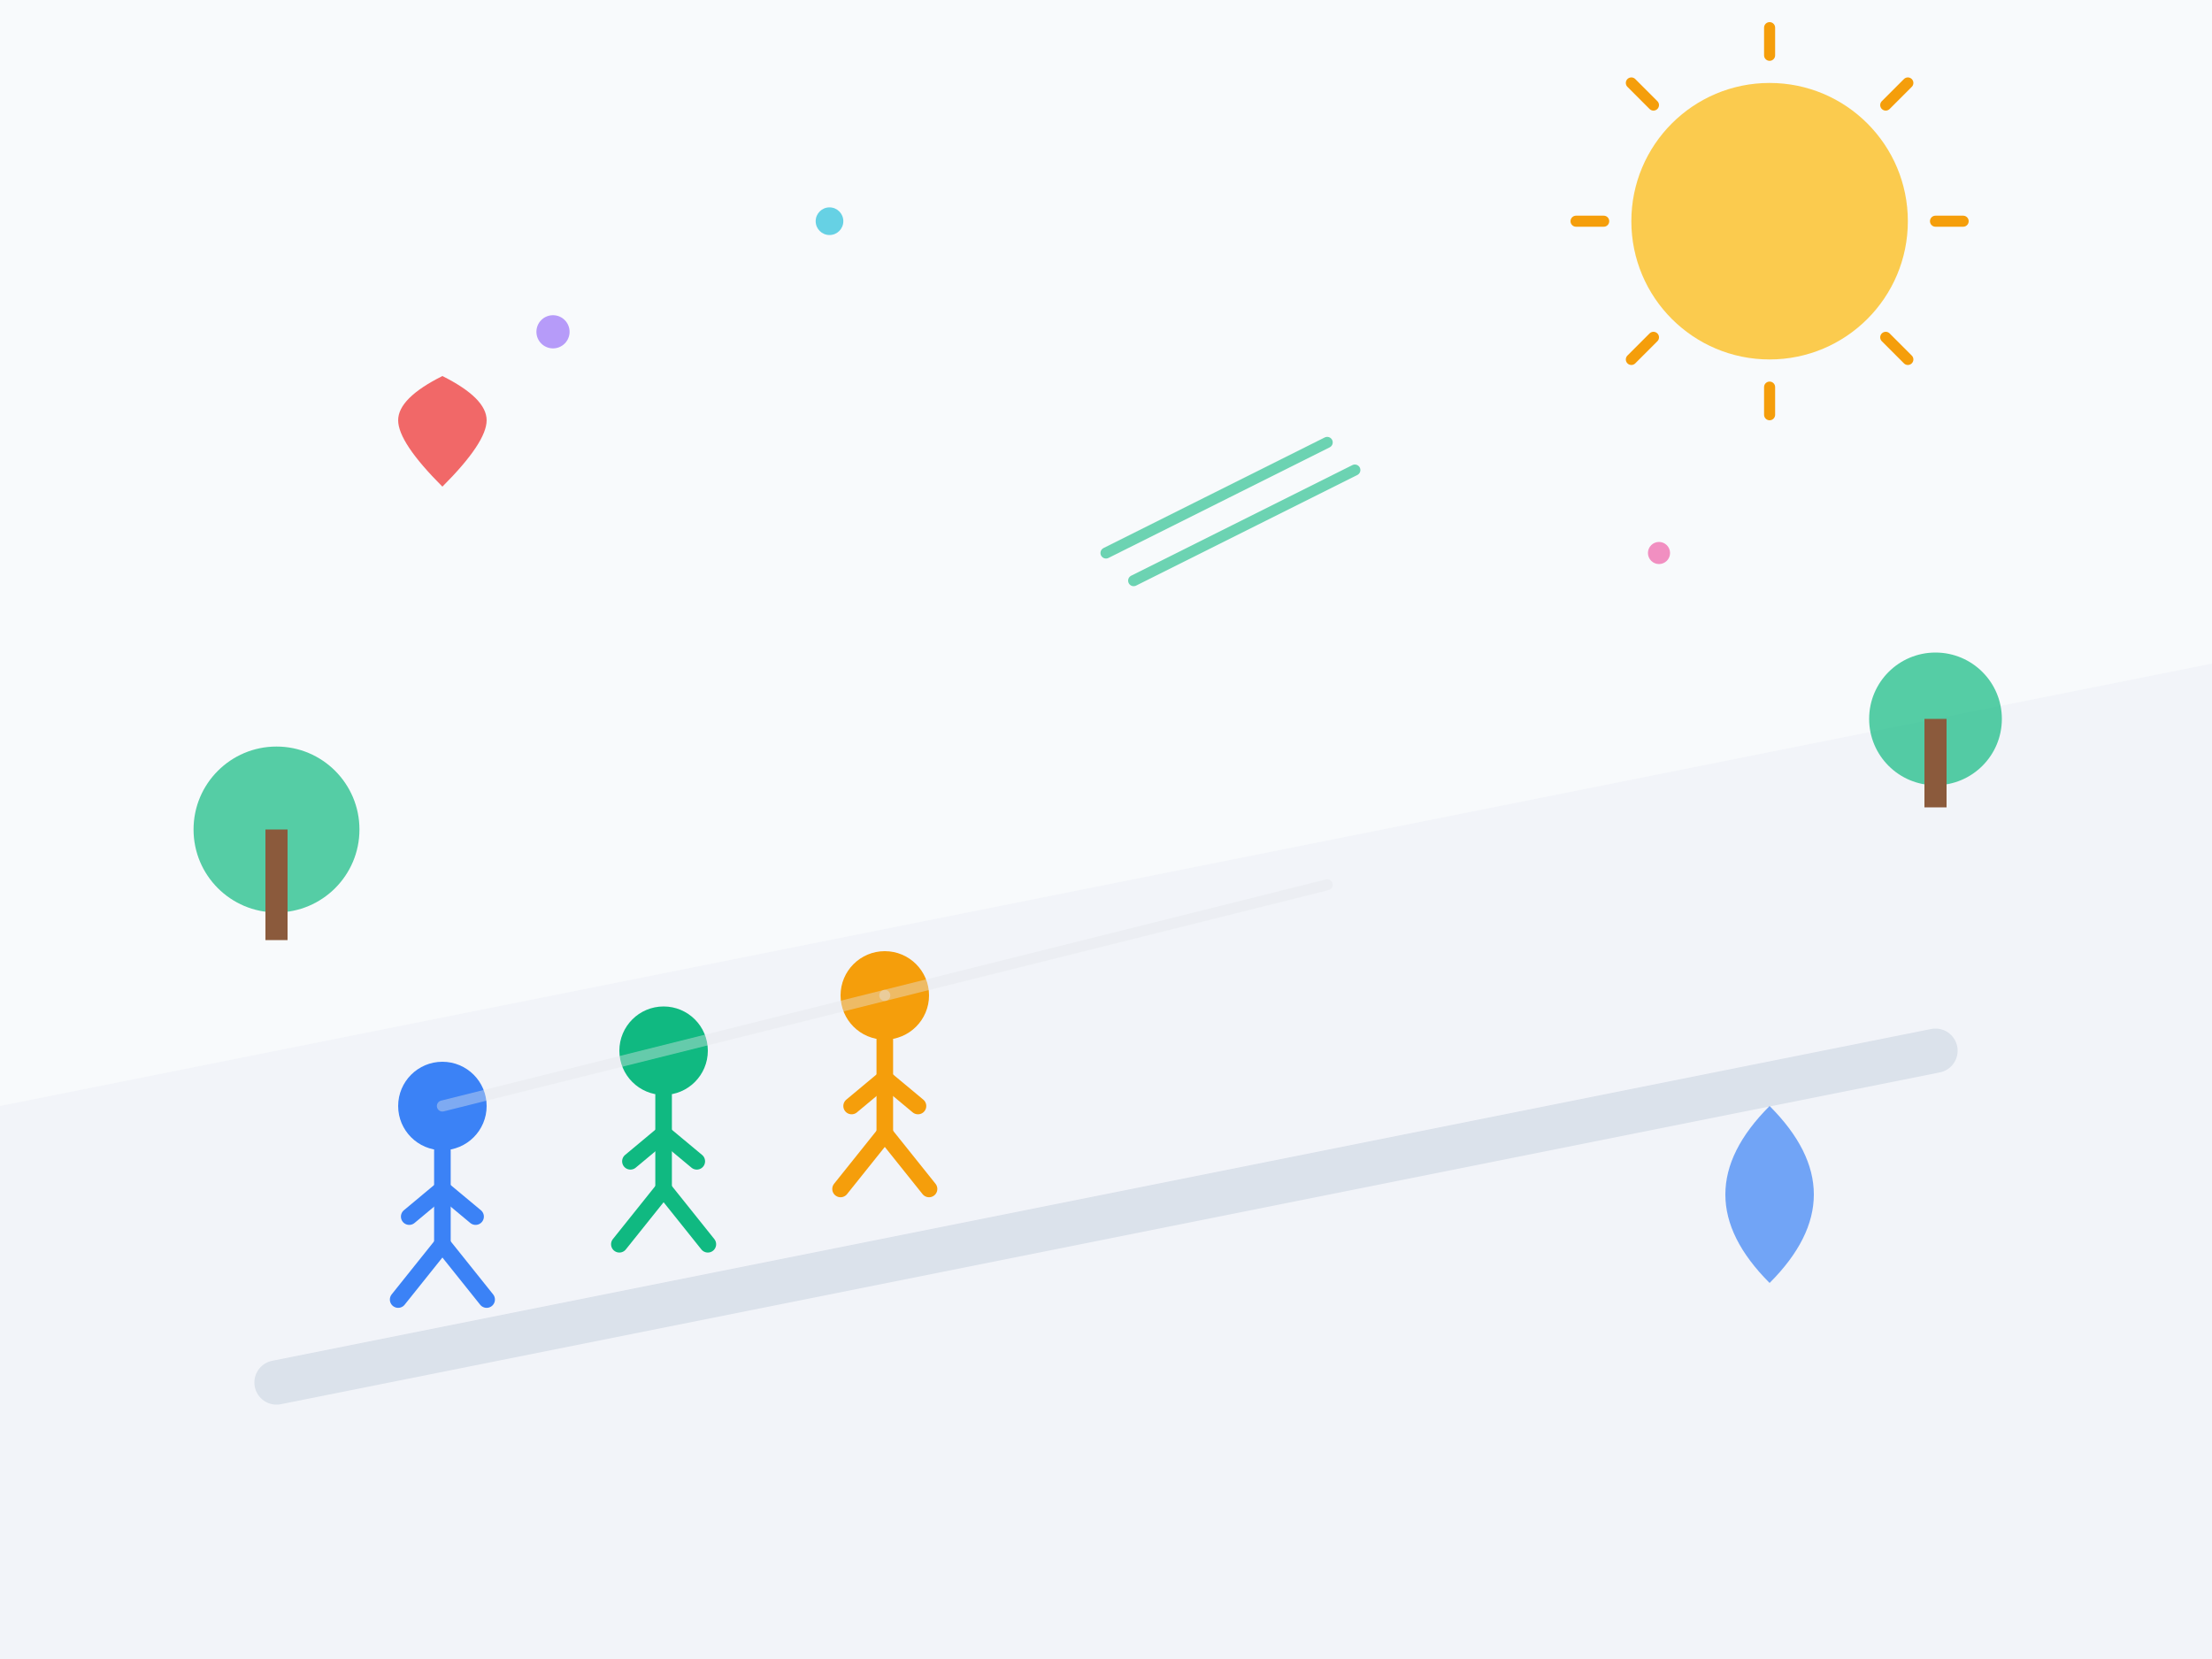 <svg width="400" height="300" viewBox="0 0 400 300" fill="none" xmlns="http://www.w3.org/2000/svg">
  <!-- Modern Walking & Health Illustration -->
  
  <!-- Background Elements -->
  <rect x="0" y="0" width="400" height="300" fill="#F8FAFC"/>
  
  <!-- Mountain/Trail Background -->
  <path d="M0 200 Q100 180 200 160 Q300 140 400 120 L400 300 L0 300 Z" 
        fill="#E2E8F0" opacity="0.3"/>
  
  <!-- Walking Path -->
  <path d="M50 250 Q100 240 150 230 Q200 220 250 210 Q300 200 350 190" 
        stroke="#CBD5E1" stroke-width="8" fill="none" stroke-linecap="round" opacity="0.6"/>
  
  <!-- Walking People Silhouettes -->
  <g transform="translate(80, 200)">
    <!-- Person 1 -->
    <circle cx="0" cy="0" r="8" fill="#3B82F6"/>
    <path d="M0 8 L0 25" stroke="#3B82F6" stroke-width="3" stroke-linecap="round"/>
    <path d="M0 25 L-8 35" stroke="#3B82F6" stroke-width="3" stroke-linecap="round"/>
    <path d="M0 25 L8 35" stroke="#3B82F6" stroke-width="3" stroke-linecap="round"/>
    <path d="M0 15 L-6 20" stroke="#3B82F6" stroke-width="3" stroke-linecap="round"/>
    <path d="M0 15 L6 20" stroke="#3B82F6" stroke-width="3" stroke-linecap="round"/>
  </g>
  
  <g transform="translate(120, 190)">
    <!-- Person 2 -->
    <circle cx="0" cy="0" r="8" fill="#10B981"/>
    <path d="M0 8 L0 25" stroke="#10B981" stroke-width="3" stroke-linecap="round"/>
    <path d="M0 25 L-8 35" stroke="#10B981" stroke-width="3" stroke-linecap="round"/>
    <path d="M0 25 L8 35" stroke="#10B981" stroke-width="3" stroke-linecap="round"/>
    <path d="M0 15 L-6 20" stroke="#10B981" stroke-width="3" stroke-linecap="round"/>
    <path d="M0 15 L6 20" stroke="#10B981" stroke-width="3" stroke-linecap="round"/>
  </g>
  
  <g transform="translate(160, 180)">
    <!-- Person 3 -->
    <circle cx="0" cy="0" r="8" fill="#F59E0B"/>
    <path d="M0 8 L0 25" stroke="#F59E0B" stroke-width="3" stroke-linecap="round"/>
    <path d="M0 25 L-8 35" stroke="#F59E0B" stroke-width="3" stroke-linecap="round"/>
    <path d="M0 25 L8 35" stroke="#F59E0B" stroke-width="3" stroke-linecap="round"/>
    <path d="M0 15 L-6 20" stroke="#F59E0B" stroke-width="3" stroke-linecap="round"/>
    <path d="M0 15 L6 20" stroke="#F59E0B" stroke-width="3" stroke-linecap="round"/>
  </g>
  
  <!-- Health & Nature Elements -->
  <!-- Trees -->
  <g transform="translate(50, 150)">
    <circle cx="0" cy="0" r="15" fill="#10B981" opacity="0.7"/>
    <rect x="-2" y="0" width="4" height="20" fill="#8B5A3C"/>
  </g>
  
  <g transform="translate(350, 130)">
    <circle cx="0" cy="0" r="12" fill="#10B981" opacity="0.7"/>
    <rect x="-2" y="0" width="4" height="16" fill="#8B5A3C"/>
  </g>
  
  <!-- Sun -->
  <circle cx="320" cy="40" r="25" fill="#FBBF24" opacity="0.8"/>
  <g transform="translate(320, 40)">
    <path d="M0 -30 L0 -35" stroke="#F59E0B" stroke-width="2" stroke-linecap="round"/>
    <path d="M0 30 L0 35" stroke="#F59E0B" stroke-width="2" stroke-linecap="round"/>
    <path d="M-30 0 L-35 0" stroke="#F59E0B" stroke-width="2" stroke-linecap="round"/>
    <path d="M30 0 L35 0" stroke="#F59E0B" stroke-width="2" stroke-linecap="round"/>
    <path d="M-21 -21 L-25 -25" stroke="#F59E0B" stroke-width="2" stroke-linecap="round"/>
    <path d="M21 21 L25 25" stroke="#F59E0B" stroke-width="2" stroke-linecap="round"/>
    <path d="M-21 21 L-25 25" stroke="#F59E0B" stroke-width="2" stroke-linecap="round"/>
    <path d="M21 -21 L25 -25" stroke="#F59E0B" stroke-width="2" stroke-linecap="round"/>
  </g>
  
  <!-- Health Indicators -->
  <!-- Heart -->
  <g transform="translate(80, 80)">
    <path d="M0 8 Q-8 0 -8 -4 Q-8 -8 0 -12 Q8 -8 8 -4 Q8 0 0 8" 
          fill="#EF4444" opacity="0.8"/>
  </g>
  
  <!-- Water Drop -->
  <g transform="translate(320, 200)">
    <path d="M0 0 Q-8 8 -8 16 Q-8 24 0 32 Q8 24 8 16 Q8 8 0 0" 
          fill="#3B82F6" opacity="0.7"/>
  </g>
  
  <!-- Walking Motion Lines -->
  <path d="M200 100 Q210 95 220 90 Q230 85 240 80" 
        stroke="#10B981" stroke-width="2" fill="none" stroke-linecap="round" opacity="0.6"/>
  <path d="M205 105 Q215 100 225 95 Q235 90 245 85" 
        stroke="#10B981" stroke-width="2" fill="none" stroke-linecap="round" opacity="0.6"/>
  
  <!-- Community Connection Lines -->
  <path d="M80 200 Q120 190 160 180" 
        stroke="#E5E7EB" stroke-width="2" fill="none" stroke-linecap="round" opacity="0.4"/>
  <path d="M160 180 Q200 170 240 160" 
        stroke="#E5E7EB" stroke-width="2" fill="none" stroke-linecap="round" opacity="0.4"/>
  
  <!-- Floating Elements -->
  <circle cx="100" cy="60" r="3" fill="#8B5CF6" opacity="0.6"/>
  <circle cx="300" cy="100" r="2" fill="#EC4899" opacity="0.6"/>
  <circle cx="150" cy="40" r="2.5" fill="#06B6D4" opacity="0.6"/>
</svg>
